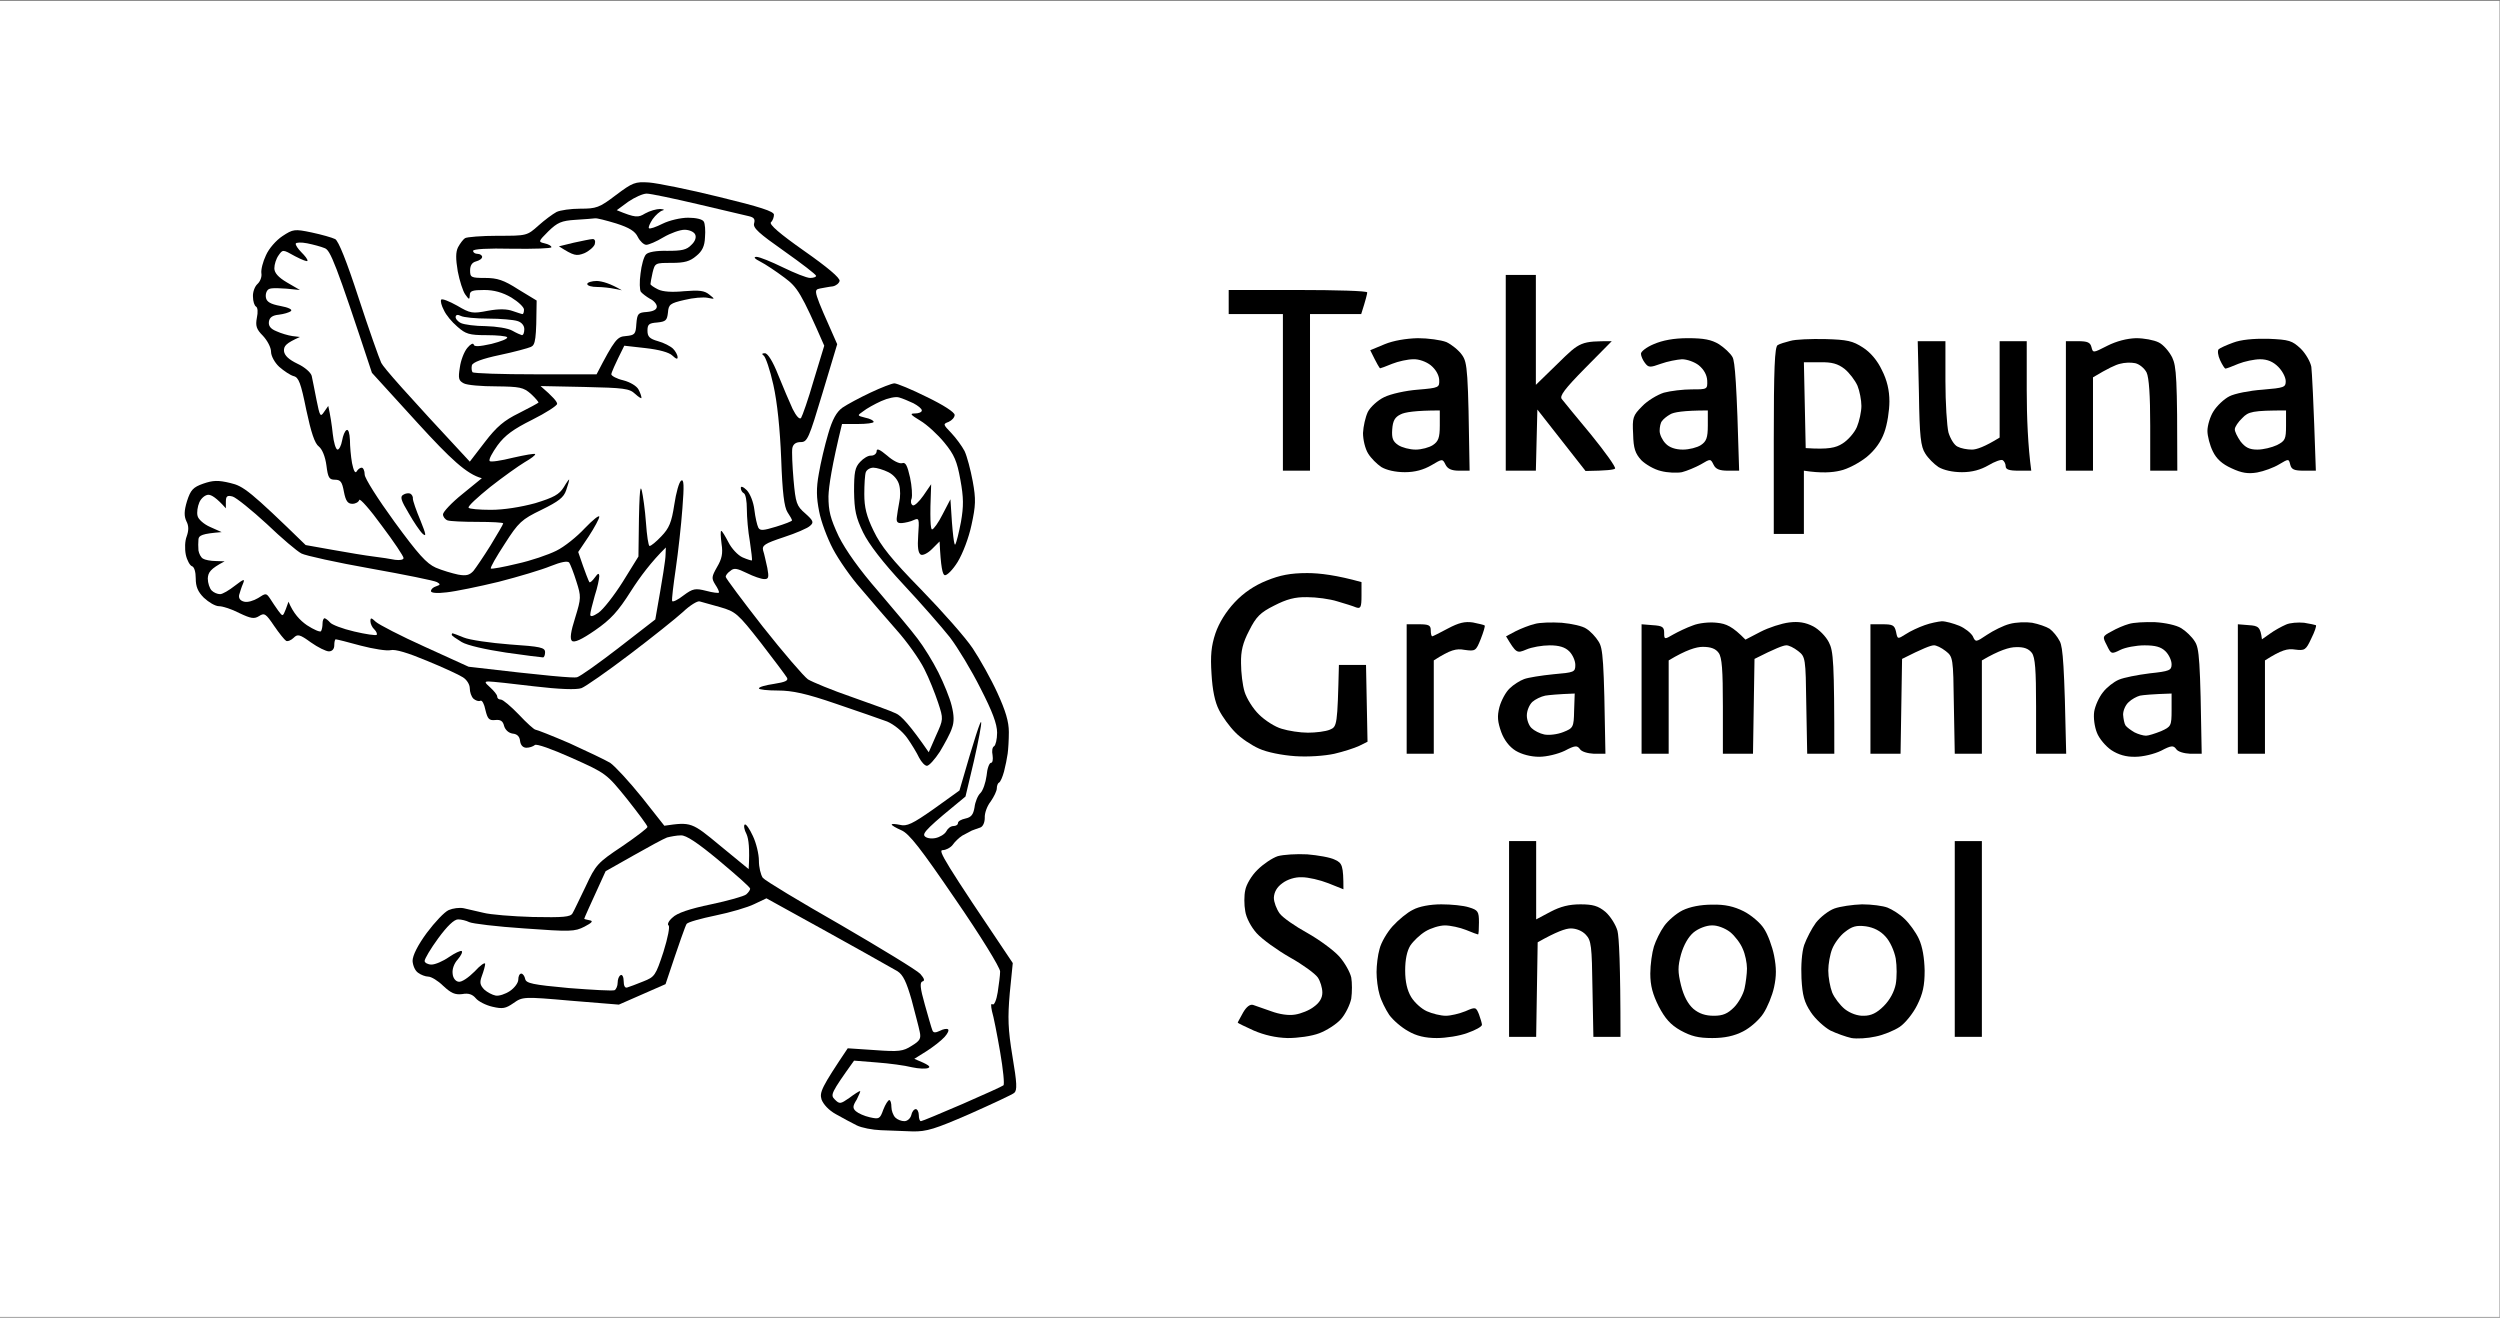 <svg width="2347" height="1237" viewBox="0 0 2347 1237" fill="none" xmlns="http://www.w3.org/2000/svg">
<rect x="0" y="0" width="2347" height="1237" fill="#808080" stroke="none"/>
<path d="M0 1236.32V618.576V0.833H2346.57V1236.32H0Z" fill="white"/>
<path d="M544.801 195.91C559.785 195.91 562.612 195.062 578.162 183.188C593.994 171.314 596.256 170.466 609.261 171.314C616.895 171.879 646.58 177.816 675.135 184.884C713.585 194.214 726.59 198.455 726.59 201.565C726.59 203.827 725.459 207.219 723.763 208.633C721.784 210.612 731.962 219.376 754.862 235.491C776.631 250.758 788.788 260.936 788.223 263.763C787.657 266.025 784.83 268.287 781.72 268.852C778.61 269.135 773.239 270.266 769.846 270.831C763.344 272.245 763.344 272.245 785.961 323.134L772.108 369.218C759.385 411.626 757.972 415.018 751.752 415.018C747.228 415.018 744.59 416.903 743.836 420.673C743.27 423.783 743.836 437.071 744.967 450.358C746.946 472.411 747.794 474.955 755.993 482.023C763.626 488.808 764.192 490.505 760.516 493.615C758.255 495.876 746.946 500.682 735.637 504.358C717.826 510.295 715.281 511.991 716.412 516.798C717.543 519.907 718.956 527.258 720.37 533.195C722.066 542.242 721.501 543.656 717.543 543.656C714.716 543.656 707.365 541.111 701.145 538.002C691.815 533.478 688.988 532.913 685.596 536.022C683.051 537.719 681.072 540.263 681.355 541.677C681.355 542.808 696.904 563.729 716.129 588.326C735.354 612.64 754.579 634.974 758.537 637.802C762.778 640.346 781.155 647.98 799.249 654.199C817.626 660.702 836.568 667.487 841.091 669.749C845.898 671.728 854.379 680.775 871.908 706.22L878.693 690.67C885.761 675.121 885.761 675.121 880.672 659.571C877.845 651.089 872.191 636.671 867.667 627.906C863.144 618.859 851.552 602.462 841.657 591.436C832.044 580.409 816.778 562.881 808.013 552.42C798.966 542.242 787.375 525.562 782.003 515.384C776.631 505.206 770.694 489.374 768.998 480.044C766.453 467.322 766.171 458.557 768.715 444.704C770.411 434.526 774.37 417.846 777.479 407.385C781.438 393.532 785.396 386.746 790.767 382.788C795.291 379.678 806.882 373.459 817.06 368.652C827.238 363.846 837.416 359.888 839.678 359.888C841.94 359.888 855.793 365.542 869.929 372.61C885.761 380.244 896.222 387.029 896.222 389.574C896.222 391.835 893.677 394.663 890.567 396.076C885.196 398.055 885.196 398.338 893.112 406.537C897.635 411.343 903.007 418.694 905.552 423.5C907.813 428.306 911.206 441.029 913.185 451.772C916.295 468.735 916.012 474.672 912.054 492.766C909.51 504.923 903.855 519.625 899.049 527.541C894.526 534.892 888.871 540.546 886.892 539.981C884.913 539.415 883.217 532.913 882.086 508.316L875.018 515.384C871.06 519.342 866.536 521.604 864.557 520.756C862.013 519.342 861.165 513.97 862.013 502.379C863.144 486.829 862.861 485.981 857.772 488.243C854.945 489.656 849.856 490.787 846.746 491.07C842.505 491.353 841.374 489.939 841.94 485.698C842.222 482.588 843.353 476.369 844.201 471.562C845.332 466.756 845.332 459.688 844.201 455.447C843.07 450.641 839.112 445.835 834.023 443.29C829.5 441.029 822.997 439.05 819.888 439.05C816.778 439.05 813.668 441.029 812.82 443.29C811.971 445.552 811.406 454.882 811.406 463.929C811.406 476.086 813.385 484.567 820.17 498.421C826.955 512.557 836.851 524.996 864.84 553.551C884.63 573.907 906.4 598.504 913.185 608.681C919.97 618.859 930.431 637.519 936.368 650.524C944.001 667.204 947.111 677.382 947.111 687.278C947.111 694.628 946.546 703.675 945.981 707.633C945.415 711.592 944.001 718.942 942.588 724.314C941.174 729.403 939.195 734.209 937.782 734.775C936.651 735.34 935.803 737.884 935.803 740.146C935.803 742.408 933.258 747.78 930.148 752.303C926.756 756.544 924.211 763.329 924.494 767.853C924.494 772.094 922.797 776.052 920.253 776.9C917.991 777.748 914.316 778.879 912.337 779.727C910.641 780.575 906.4 782.837 903.29 784.533C900.18 786.512 896.222 790.47 894.243 793.298C892.264 795.842 888.023 798.104 884.913 798.104C880.39 798.104 886.044 807.999 950.787 904.124L947.96 932.396C945.981 955.579 946.263 966.039 950.504 991.767C954.745 1016.93 955.028 1023.43 952.2 1025.98C950.221 1027.67 931.279 1036.44 910.358 1045.77C877.845 1059.9 869.929 1062.45 856.641 1062.16C848.159 1061.88 834.589 1061.32 826.956 1061.03C819.039 1060.75 808.861 1058.77 804.338 1056.51C799.814 1054.25 790.767 1049.44 784.83 1046.05C778.045 1042.37 772.956 1036.72 771.26 1032.2C769.281 1025.41 770.977 1021.17 795.856 984.133L821.301 985.83C843.919 987.526 847.877 986.961 855.793 981.872C863.709 977.065 864.84 975.086 863.426 968.584C862.578 964.06 858.903 950.773 855.793 938.616C850.987 921.935 847.877 915.15 842.505 911.757L842.264 911.62C837.469 908.879 807.794 891.916 719.522 843.339L708.213 848.711C701.993 851.821 685.596 856.627 671.742 859.454C658.172 862.281 645.732 865.674 644.601 867.37C643.47 869.066 638.664 882.354 624.811 923.914L580.989 943.139L535.754 939.464C491.084 935.506 490.519 935.788 482.037 941.726C474.687 946.814 471.859 947.38 462.247 945.118C456.027 943.704 448.959 940.029 446.697 937.202C443.587 933.527 439.912 932.113 433.975 933.244C427.19 934.092 423.514 932.396 416.164 925.61C411.357 920.804 404.855 916.846 402.028 916.846C399.483 916.846 394.96 915.15 392.415 913.171C389.588 911.192 387.609 906.385 387.326 902.145C387.326 897.056 392.132 887.443 400.614 875.852C408.247 865.674 417.294 856.061 421.253 854.365C425.211 852.669 431.43 851.821 435.389 852.669C439.347 853.517 447.545 855.496 453.765 856.909C459.985 858.606 480.906 860.302 500.131 860.868C528.969 861.433 535.471 860.868 537.45 857.475C538.864 855.213 544.236 843.622 549.89 832.03C559.22 811.957 560.916 809.978 583.816 794.711C597.104 785.664 607.848 777.465 607.848 776.334C607.848 774.921 599.083 763.329 588.623 750.041C569.398 726.293 569.115 726.01 536.885 711.591C517.943 703.11 503.524 698.021 502.11 699.435C500.414 700.848 497.021 701.979 494.194 701.979C491.084 701.979 488.823 699.717 488.257 695.759C487.88 691.424 485.524 689.068 481.189 688.691C477.514 688.126 474.404 685.299 473.273 681.623C472.142 676.817 469.88 675.403 464.791 675.969C459.137 676.534 457.723 674.838 455.744 666.639C454.613 660.985 452.634 657.027 450.938 657.875C449.242 658.723 446.415 657.592 444.436 655.896C442.457 653.917 441.043 649.676 441.043 646.283C441.043 642.608 438.216 638.084 434.54 635.823C431.148 633.561 415.881 626.493 400.614 620.273C383.085 612.922 370.928 609.247 366.688 610.378C363.295 611.226 350.573 609.247 338.698 606.137C326.541 602.744 316.081 600.2 315.233 600.2C314.384 600.2 313.819 602.744 313.819 605.854C313.819 609.247 311.84 611.509 308.73 611.509C306.186 611.509 298.552 607.833 291.767 603.027C281.306 595.394 279.327 595.111 275.652 598.786C273.39 601.048 269.997 602.462 268.584 601.613C267.17 600.765 262.081 594.546 257.275 587.478C249.642 576.169 248.228 575.038 243.139 578.43C238.616 581.258 235.506 580.692 224.762 575.603C217.694 571.928 209.213 569.101 205.537 569.101C202.145 569.101 195.925 565.425 191.401 561.185C185.747 555.53 183.768 550.724 183.768 543.09C183.768 536.871 182.354 532.064 180.093 531.499C178.396 530.934 175.569 526.127 174.438 520.756C173.307 515.101 173.59 507.75 175.286 503.51C177.265 497.855 177.265 493.615 175.004 489.374C172.742 484.567 172.742 479.761 175.569 470.431C178.962 459.971 181.223 457.426 190.836 454.034C199.883 450.924 204.689 450.641 216.281 453.468C228.438 456.295 234.375 460.536 286.961 511.709L312.405 516.232C326.541 518.777 343.505 521.604 350.573 522.452C357.641 523.3 366.688 524.714 370.928 525.562C375.452 526.127 378.845 525.562 378.845 523.866C378.845 522.169 369.798 508.599 358.489 493.615C347.463 478.348 337.85 467.604 337.285 469.301C336.719 471.28 333.892 472.976 330.782 472.976C326.541 472.976 324.562 470.431 322.866 461.667C321.17 452.337 319.756 450.358 314.384 450.358C309.013 450.358 307.882 448.379 306.468 437.071C305.337 428.589 302.51 421.804 299.4 419.259C295.442 416.432 292.05 405.971 287.526 384.767C282.437 359.605 280.458 354.234 275.652 353.103C272.542 352.255 266.605 348.296 262.081 344.338C257.84 340.38 254.448 334.161 254.448 330.202C254.448 326.244 251.055 319.742 246.814 315.218C240.595 308.998 239.746 305.889 241.16 298.255C242.291 293.166 242.008 288.643 240.312 287.794C238.898 286.946 237.485 282.988 237.485 278.465C237.202 274.224 239.181 268.852 241.725 266.59C244.27 264.329 245.966 259.805 245.401 256.695C244.835 253.303 246.814 245.669 249.642 239.732C252.469 233.23 259.254 225.596 265.191 221.638C275.086 215.135 276.5 214.853 292.615 218.245C301.945 220.224 311.84 223.052 314.667 224.465C317.777 226.162 325.411 245.104 336.719 279.878C346.332 309.281 355.944 336.422 357.923 340.663C360.185 345.187 379.693 367.521 441.043 433.395L455.179 415.018C466.205 400.6 473.273 394.663 487.126 387.877C496.739 383.071 504.938 378.548 505.503 377.982C505.786 377.417 502.676 373.741 498.435 369.783C491.367 363.563 487.974 362.998 465.922 362.715C452.069 362.715 438.498 361.584 435.389 359.888C430.582 357.344 430.017 355.365 431.713 344.904C432.561 338.401 435.671 330.202 438.781 326.527C441.608 323.134 444.153 321.721 444.718 323.417C445.001 325.679 449.807 325.396 461.399 322.852C470.163 320.59 476.948 318.045 476.1 316.632C475.535 315.501 466.77 314.653 456.592 314.653C440.477 314.653 437.085 313.522 429.451 306.737C424.362 302.496 418.708 295.711 416.729 291.187C414.467 286.946 413.336 282.705 414.185 281.292C415.033 280.161 421.535 282.705 429.169 286.946C441.608 294.297 443.587 294.58 458.006 291.753C468.749 289.773 476.1 290.056 481.472 292.035C485.713 293.449 489.671 294.862 490.519 294.862C491.367 294.862 491.932 292.883 491.932 290.622C491.932 288.36 486.561 283.271 480.058 279.313C471.859 274.507 463.66 272.245 454.613 272.245C443.587 272.245 441.043 273.093 441.043 277.051C440.76 281.575 440.477 281.575 436.802 276.486C434.54 273.376 431.43 263.481 429.734 254.716C427.755 242.842 427.755 236.622 430.017 232.099C431.996 228.423 434.823 224.748 436.519 223.617C438.216 222.486 452.069 221.355 467.336 221.355C494.477 221.355 494.76 221.355 505.503 211.743C511.157 206.654 518.791 200.999 522.466 199.02C525.859 197.324 536.037 195.91 544.801 195.91Z" fill="black"/>
<path d="M1413.6 441.877V349.993V258.109H1441.87V361.302L1462.79 340.946C1483.43 320.59 1484.28 320.307 1513.12 320.307L1488.24 345.469C1469.01 364.977 1463.92 371.762 1466.18 374.589C1467.6 376.568 1480.04 391.553 1493.61 407.95C1506.9 424.348 1517.07 438.484 1516.23 439.898C1515.1 441.029 1508.59 441.877 1488.52 442.159L1443.28 384.485L1441.87 441.877H1413.6Z" fill="black"/>
<path d="M1153.5 294.862V283.554V272.245H1218.52C1254.15 272.245 1283.55 273.093 1283.55 274.507C1283.55 275.637 1282.42 280.726 1277.89 294.862H1229.83V441.877H1204.39V294.862H1153.5Z" fill="black"/>
<path d="M1286.38 328.789L1299.95 323.134C1308.14 319.742 1320.02 317.763 1331.04 317.48C1340.66 317.48 1352.81 319.176 1357.9 321.155C1362.71 323.417 1369.49 328.789 1372.6 333.312C1377.69 340.663 1378.26 346.883 1379.67 441.877H1369.78C1362.71 441.877 1359.03 440.18 1357.06 436.222C1354.23 430.568 1354.23 430.568 1343.77 436.788C1336.42 441.029 1328.5 443.29 1318.89 443.29C1309.84 443.29 1301.64 441.311 1296.84 438.484C1292.6 435.657 1286.94 430.003 1284.4 425.762C1281.57 421.238 1279.59 412.757 1279.59 406.537C1279.87 400.317 1281.85 391.553 1284.11 386.746C1286.38 382.223 1293.44 375.72 1299.38 372.893C1305.6 369.783 1319.74 366.673 1331.04 365.825C1351.12 364.129 1351.4 363.846 1351.12 356.495C1350.84 351.972 1347.73 346.6 1343.2 342.925C1338.96 339.532 1331.89 336.988 1326.8 337.27C1321.72 337.27 1312.67 339.249 1307.01 341.511C1301.08 344.056 1295.99 345.752 1295.7 345.752C1295.14 345.752 1292.88 342.077 1286.38 328.789Z" fill="black"/>
<path d="M1540.54 332.181C1540.26 330.202 1545.63 325.962 1552.41 323.134C1560.9 319.459 1571.36 317.48 1584.64 317.48C1599.63 317.48 1606.7 318.894 1613.76 323.134C1618.57 326.244 1624.51 331.616 1626.49 335.291C1628.75 339.249 1630.45 359.323 1632.71 441.877H1622.25C1614.33 441.877 1610.65 440.463 1608.68 436.222C1605.85 430.568 1605.85 430.568 1596.8 435.94C1591.71 438.767 1583.51 442.159 1578.99 443.29C1574.47 444.139 1565.42 443.856 1559.2 442.159C1552.98 440.746 1544.78 435.94 1540.82 431.982C1535.17 425.762 1533.47 420.956 1533.19 407.668C1532.34 392.118 1532.91 390.139 1541.67 381.375C1546.48 376.286 1555.81 370.631 1562.03 368.652C1568.25 366.956 1580.12 365.542 1588.32 365.542C1602.74 365.542 1603.02 365.542 1602.74 357.344C1602.46 351.972 1599.63 346.883 1594.82 342.925C1590.86 339.815 1583.8 337.27 1578.99 337.27C1574.47 337.553 1565.42 339.249 1559.2 341.511C1549.02 345.187 1547.61 345.187 1544.22 340.663C1542.24 338.119 1540.54 334.161 1540.54 332.181Z" fill="black"/>
<path d="M1668.9 323.983C1670.59 322.852 1676.25 321.155 1680.77 320.025C1685.29 318.611 1700.28 318.045 1713.56 318.328C1734.2 318.894 1739.29 320.025 1748.9 326.244C1755.97 330.768 1762.48 338.401 1766.72 347.448C1771.52 356.778 1773.78 366.391 1773.78 376.851C1773.78 385.333 1771.81 398.338 1768.98 405.971C1765.87 414.736 1760.21 422.652 1752.3 429.154C1745.51 434.526 1734.49 440.463 1727.42 441.877C1720.35 443.573 1709.89 444.421 1693.49 441.877V501.248H1665.22V413.605C1665.22 346.317 1666.07 325.396 1668.9 323.983Z" fill="black"/>
<path d="M1977.65 324.971L1978.47 324.548C1986.96 320.307 1996.57 317.763 2005.33 317.48C2012.68 317.48 2022.01 319.176 2026.54 321.438C2030.78 323.417 2036.43 329.92 2039.26 335.574C2043.22 344.056 2044.06 353.951 2044.06 441.877H2018.62V399.469C2018.62 371.197 2017.49 354.516 2015.23 349.71C2013.25 345.752 2008.44 341.794 2004.48 340.946C2000.53 340.098 1994.31 340.38 1990.35 341.511C1986.39 342.359 1979.04 345.752 1964.9 354.234V441.877H1939.46V320.307H1950.77C1959.81 320.307 1962.36 321.438 1963.49 325.962C1964.87 331.496 1965.17 331.343 1977.65 324.971Z" fill="black"/>
<path d="M2082.8 327.941C2083.93 326.81 2090.15 323.983 2096.37 321.721C2103.72 318.894 2115.31 317.763 2129.45 318.045C2149.24 318.894 2151.78 319.742 2159.98 327.375C2164.79 332.181 2169.03 339.815 2169.87 344.338C2170.44 349.145 2171.85 372.893 2174.12 441.877H2162.81C2153.76 441.877 2151.22 440.746 2150.08 436.222C2148.67 430.568 2148.67 430.568 2139.62 435.94C2134.53 439.05 2125.2 442.442 2118.99 443.573C2110.5 444.987 2104.57 444.139 2094.95 439.615C2086.19 435.657 2080.82 430.851 2077.43 423.783C2074.6 418.128 2072.34 409.364 2072.34 404.558C2072.34 399.469 2074.88 390.987 2077.99 386.181C2081.1 381.092 2087.89 374.589 2092.97 372.045C2097.78 369.501 2111.92 366.673 2124.07 365.825C2144.43 364.129 2145.84 363.563 2145.84 357.909C2145.84 354.234 2142.73 348.296 2138.78 344.338C2133.97 339.532 2128.6 337.27 2121.81 337.27C2116.44 337.27 2107.11 339.249 2101.46 341.511C2095.52 344.056 2090.15 346.035 2089.3 346.035C2088.45 346.035 2086.19 342.359 2084.21 338.119C2082.23 333.878 2081.67 329.354 2082.8 327.941Z" fill="black"/>
<path d="M1807.43 425.762C1803.19 419.259 1802.06 409.929 1801.49 369.218L1800.36 320.307H1826.37V357.909C1826.37 378.265 1827.78 400.034 1829.2 405.971C1830.89 411.626 1834.57 417.846 1837.68 419.259C1840.79 420.956 1846.73 422.086 1851.25 422.086C1855.49 422.086 1863.12 419.542 1877.26 410.778V320.307H1902.7V366.391C1902.7 391.553 1903.84 418.976 1906.95 441.877H1895.07C1886.02 441.877 1882.91 440.746 1882.91 437.636C1882.91 435.374 1881.5 432.83 1880.09 431.982C1878.67 431.133 1872.45 433.395 1866.8 436.788C1859.45 441.029 1851.53 443.29 1841.92 443.29C1832.87 443.29 1824.67 441.311 1819.87 438.484C1815.63 435.657 1809.97 430.003 1807.43 425.762Z" fill="black"/>
<path d="M1159.15 565.425C1167.63 556.378 1177.81 549.593 1189.12 545.07C1201.56 539.981 1211.45 538.002 1227.29 538.002C1238.88 538.002 1254.99 539.981 1278.18 546.483V559.206C1278.18 570.232 1277.33 571.645 1273.09 570.232C1270.54 569.101 1262.34 566.556 1255.56 564.577C1248.49 562.315 1235.77 560.619 1227.29 560.619C1215.7 560.336 1207.78 562.598 1196.19 568.535C1183.18 575.038 1179.22 578.996 1172.72 592.001C1166.78 603.31 1164.81 611.226 1165.09 622.818C1165.09 631.299 1166.5 643.456 1168.48 649.676C1170.46 655.896 1176.4 665.508 1182.05 670.88C1187.42 676.252 1197.04 682.471 1203.26 684.168C1209.48 686.147 1220.5 687.843 1227.85 687.843C1235.2 687.843 1244.53 686.712 1248.49 685.016C1255.28 682.189 1255.56 681.058 1256.97 624.231H1282.42L1283.83 696.325L1275.91 700.283C1271.67 702.262 1261.21 705.654 1252.73 707.633C1243.68 709.612 1228.13 710.743 1215.98 709.895C1203.54 709.047 1189.4 706.22 1182.05 702.827C1174.98 699.717 1164.81 692.932 1159.72 687.56C1154.34 682.189 1147.56 672.859 1144.45 666.639C1140.49 659.006 1138.23 647.697 1137.38 632.713C1136.25 615.467 1137.1 606.42 1141.06 594.546C1144.45 584.65 1150.95 574.19 1159.15 565.425Z" fill="black"/>
<path d="M1344.62 597.373C1345.18 597.373 1351.97 593.98 1359.32 590.022C1369.49 584.65 1375.15 583.237 1382.78 584.368C1388.15 585.498 1393.24 586.629 1393.81 587.195C1394.37 587.76 1392.68 593.415 1390.13 599.917C1385.61 611.226 1385.04 611.509 1374.87 610.095C1367.23 608.681 1361.86 609.812 1346.03 619.99V707.633H1320.58V586.064H1331.89C1341.22 586.064 1343.2 586.912 1343.2 591.718C1343.2 594.828 1343.77 597.373 1344.62 597.373Z" fill="black"/>
<path d="M1422.93 592.566C1428.02 590.022 1435.93 586.912 1440.74 585.781C1445.26 584.368 1456.86 584.085 1466.18 584.65C1475.51 585.498 1485.98 587.76 1489.37 590.305C1493.04 592.566 1498.13 597.938 1500.68 602.179C1504.92 608.681 1505.77 617.729 1507.18 707.633H1496.44C1490.5 707.351 1484.56 705.654 1483.15 703.11C1480.6 699.717 1478.62 699.717 1469.01 704.806C1462.51 707.916 1452.05 710.461 1444.98 710.461C1437.06 710.461 1428.58 708.199 1422.93 704.806C1416.99 701.131 1412.19 694.911 1409.36 687.278C1405.97 677.665 1405.4 672.576 1407.66 663.812C1409.36 657.592 1413.6 649.676 1417.27 646.283C1420.67 642.891 1426.89 638.933 1430.85 637.519C1434.52 636.105 1446.96 634.126 1458.27 632.995C1477.78 631.299 1478.91 631.016 1478.91 624.231C1478.91 620.273 1476.36 614.619 1473.25 611.509C1469.29 607.551 1463.64 605.854 1454.88 605.854C1447.81 605.854 1437.91 607.551 1432.82 609.812C1424.06 613.488 1423.49 613.488 1413.88 597.373L1422.93 592.566Z" fill="black"/>
<path d="M1570.79 595.676C1575.31 593.132 1583.51 589.174 1589.17 587.195C1594.54 584.933 1604.72 583.802 1611.79 584.65C1620.55 585.498 1626.49 588.043 1638.64 600.483L1652.78 593.132C1660.41 589.174 1672.57 585.216 1679.64 584.368C1688.4 583.237 1695.19 584.368 1702.26 588.043C1707.63 590.87 1714.13 597.373 1716.96 603.027C1721.2 611.226 1722.05 620.838 1722.05 707.633H1696.6L1695.75 662.116C1695.19 617.446 1694.91 616.598 1688.12 611.226C1684.16 608.116 1679.07 605.572 1676.81 605.854C1674.27 605.854 1666.63 608.681 1647.13 618.577L1645.71 707.633H1617.44V663.246C1617.44 628.755 1616.59 617.163 1613.48 612.922C1610.65 608.964 1606.13 607.268 1598.5 607.268C1592.56 607.268 1582.95 610.095 1566.55 619.99V707.633H1541.11V586.064L1551.57 586.912C1560.61 587.477 1562.31 588.608 1562.31 593.98C1562.31 600.483 1562.59 600.483 1570.79 595.676Z" fill="black"/>
<path d="M1789.05 595.394C1793.29 592.566 1801.21 588.891 1806.86 586.912C1812.23 584.933 1819.58 583.519 1822.98 583.237C1826.65 583.237 1833.72 585.216 1839.38 587.478C1844.75 589.739 1850.4 594.263 1852.1 597.373C1854.64 603.027 1854.92 603.027 1865.39 595.959C1871.32 592.001 1880.93 587.195 1886.59 585.781C1892.53 584.085 1902.14 583.802 1907.79 584.65C1913.73 585.781 1921.08 588.326 1924.19 590.305C1927.3 592.566 1931.54 597.655 1933.8 602.179C1936.63 607.833 1938.04 623.948 1939.74 707.633H1911.47V663.246C1911.47 628.755 1910.62 617.163 1907.51 612.922C1904.4 608.964 1900.16 607.268 1892.53 607.551C1886.59 607.551 1876.98 610.378 1860.58 619.99V707.633H1835.13L1834.29 662.116C1833.72 617.446 1833.44 616.598 1826.65 611.226C1822.69 608.116 1817.61 605.572 1815.34 605.854C1812.8 605.854 1805.17 608.681 1785.66 618.577L1784.24 707.633H1755.97V586.064H1767.28C1776.89 586.064 1778.59 586.912 1780 593.132C1781.42 600.2 1781.42 600.2 1789.05 595.394Z" fill="black"/>
<path d="M1982.15 592.849C1986.95 590.022 1994.31 586.912 1998.55 585.781C2002.79 584.368 2013.81 583.802 2023.14 584.085C2032.76 584.65 2043.22 586.912 2047.74 589.739C2051.98 592.284 2057.92 597.938 2060.46 602.179C2064.7 608.681 2065.55 617.729 2066.96 707.633H2056.22C2050.28 707.351 2044.35 705.654 2042.93 703.11C2040.39 699.717 2038.41 699.717 2028.8 704.806C2022.29 707.916 2011.83 710.461 2004.77 710.461C1996 710.743 1988.65 708.482 1982.15 704.241C1976.78 700.565 1970.56 693.215 1968.58 687.843C1966.32 682.189 1965.19 673.707 1966.03 668.053C1966.88 662.681 1970.56 654.482 1974.23 649.959C1977.63 645.435 1984.41 640.063 1989.22 638.084C1993.74 636.105 2006.75 633.561 2018.05 632.147C2036.71 630.168 2038.69 629.32 2038.69 623.666C2038.69 619.99 2036.15 614.619 2033.04 611.509C2028.8 607.268 2023.43 605.854 2013.25 605.854C2005.33 605.854 1995.15 607.833 1990.63 610.095C1982.15 614.336 1981.87 614.053 1977.91 605.854C1973.67 597.655 1973.67 597.373 1982.15 592.849Z" fill="black"/>
<path d="M2131.14 594.828C2135.38 591.718 2142.17 588.043 2146.13 586.347C2149.8 584.65 2157.43 584.085 2163.09 584.65C2168.46 585.498 2173.55 586.629 2174.12 586.912C2174.96 587.477 2172.98 593.132 2169.87 599.352C2164.79 610.378 2163.65 610.943 2154.61 609.812C2147.54 608.681 2141.89 610.095 2126.34 619.99V707.633H2100.89V586.064L2111.35 586.912C2120.12 587.477 2122.1 588.608 2123.51 600.2L2131.14 594.828Z" fill="black"/>
<path d="M1416.71 973.39V881.506V789.622H1442.15V863.129L1455.44 856.061C1465.05 850.972 1473.25 848.993 1483.71 848.993C1495.31 848.993 1500.39 850.407 1507.18 856.061C1511.7 860.019 1516.79 867.936 1518.49 873.873C1519.9 879.527 1521.32 904.406 1521.32 973.39H1495.87L1495.02 928.438C1494.46 888.009 1493.89 882.92 1488.8 877.548C1485.41 873.873 1479.76 871.611 1474.67 871.611C1469.86 871.611 1461.1 874.721 1443.57 884.616L1442.15 973.39H1416.71Z" fill="black"/>
<path d="M1835.13 973.39V881.506V789.622H1860.58V973.39H1835.13Z" fill="black"/>
<path d="M1180.64 816.481C1186.01 811.109 1194.49 805.455 1199.58 803.758C1204.67 802.345 1217.11 801.496 1227.29 802.062C1237.18 802.91 1249.06 804.889 1253.3 807.151C1260.08 810.261 1261.21 812.523 1261.21 834.857L1247.08 829.203C1239.16 826.093 1228.13 823.549 1222.2 823.549C1215.98 823.266 1208.63 825.528 1203.82 829.203C1198.73 832.878 1196.19 837.402 1195.9 842.773C1195.9 847.014 1198.45 853.517 1201.28 857.475C1204.1 861.433 1215.98 869.632 1227.29 875.852C1238.31 882.072 1251.88 891.967 1257.26 897.904C1262.34 903.558 1267.43 912.605 1268.56 917.694C1269.41 922.501 1269.41 931.548 1268.56 937.485C1267.43 943.139 1263.19 951.903 1258.95 956.71C1254.71 961.516 1245.38 967.453 1238.6 969.997C1231.24 972.825 1218.52 974.521 1208.91 974.521C1197.6 974.238 1186.86 971.694 1176.96 967.453C1168.76 963.778 1161.98 960.385 1161.98 960.102C1161.98 959.537 1164.52 955.296 1167.07 950.49C1170.18 945.118 1173.57 942.574 1176.4 943.422C1178.66 944.27 1186.29 946.814 1193.36 949.359C1200.99 952.186 1209.76 953.6 1215.98 952.469C1221.35 951.621 1229.27 948.511 1233.51 945.118C1238.78 941.349 1241.42 936.919 1241.42 931.83C1241.42 927.307 1239.44 921.087 1237.18 917.694C1234.64 914.019 1223.05 905.537 1210.89 898.752C1199.01 891.967 1184.88 881.789 1179.79 876.134C1174.42 870.197 1169.89 861.433 1169.05 855.496C1167.92 849.559 1167.92 840.512 1169.05 835.706C1169.89 830.617 1174.98 821.852 1180.64 816.481Z" fill="black"/>
<path d="M1307.3 869.632C1312.67 863.695 1321.15 856.627 1326.52 854.082C1332.18 850.972 1342.64 848.993 1353.1 848.993C1362.43 848.993 1374.02 850.124 1379.11 851.821C1387.59 854.365 1388.44 855.779 1388.44 865.957C1388.44 872.176 1388.15 877.265 1387.59 877.265C1387.31 877.265 1382.22 875.569 1376.28 873.025C1370.63 870.763 1361.58 868.784 1356.49 868.784C1351.4 868.784 1343.2 871.328 1338.11 874.438C1333.02 877.548 1326.8 883.485 1323.98 887.726C1320.87 892.815 1319.17 900.731 1319.17 911.192C1319.17 921.558 1321.06 929.851 1324.83 936.071C1327.93 941.16 1334.44 947.097 1339.53 949.359C1344.62 951.621 1352.53 953.6 1357.34 953.6C1361.86 953.6 1370.06 951.621 1375.71 949.359C1385.33 945.118 1385.61 945.401 1388.44 952.186C1389.85 956.144 1391.26 960.668 1391.26 962.081C1391.26 963.778 1385.04 967.17 1377.69 969.715C1370.34 972.542 1357.34 974.521 1348.86 974.521C1338.11 974.521 1329.63 972.542 1322 968.018C1315.78 964.626 1307.86 957.841 1304.19 952.752C1300.79 947.663 1296.55 939.181 1295.14 933.809C1293.44 928.438 1292.31 918.825 1292.31 912.605C1292.31 906.385 1293.44 896.49 1295.14 890.836C1296.55 884.899 1302.21 875.286 1307.3 869.632Z" fill="black"/>
<path d="M1562.31 869.349C1565.7 864.543 1573.34 857.758 1579.56 854.648C1586.62 851.255 1596.52 849.276 1607.54 849.276C1619.42 848.993 1627.9 850.972 1636.95 855.496C1643.73 858.889 1652.5 866.239 1655.89 871.611C1659.57 876.983 1663.81 888.574 1665.5 897.056C1667.76 908.647 1667.76 916.281 1665.5 926.741C1663.81 934.657 1659.28 945.684 1655.32 951.621C1651.65 957.275 1643.17 964.909 1636.38 968.301C1628.18 972.542 1619.14 974.521 1607.54 974.521C1594.26 974.521 1587.75 972.825 1577.86 967.453C1568.25 962.081 1563.16 956.144 1557.22 944.835C1551.57 933.527 1549.3 925.328 1549.3 914.019C1549.3 905.537 1551 893.946 1552.7 888.574C1554.39 883.202 1558.63 874.438 1562.31 869.349Z" fill="black"/>
<path d="M1704.8 866.239C1709.04 860.868 1716.67 854.93 1722.05 852.951C1727.42 850.972 1739.29 849.276 1748.06 848.993C1757.1 848.993 1767.85 850.407 1772.09 852.103C1776.33 853.8 1783.68 858.323 1787.92 862.564C1792.44 866.805 1798.66 875.286 1801.49 881.506C1804.88 888.857 1806.58 899.317 1806.86 911.192C1806.86 925.328 1805.17 932.961 1799.79 943.704C1795.84 951.621 1788.49 960.668 1783.4 964.06C1778.31 967.453 1768.13 971.694 1760.78 973.107C1753.43 974.804 1743.25 975.369 1738.16 974.521C1733.07 973.39 1724.31 970.28 1718.37 967.453C1712.72 964.343 1704.24 956.71 1699.99 950.207C1693.77 940.877 1692.08 934.375 1691.23 918.542C1690.66 906.668 1691.51 893.946 1693.77 887.161C1696.04 880.941 1700.84 871.611 1704.8 866.239Z" fill="black"/>
<path fill-rule="evenodd" clip-rule="evenodd" d="M607.282 181.774C610.675 181.774 632.162 186.298 655.062 191.669C678.245 197.041 699.732 202.13 703.124 202.978C707.93 204.109 709.061 205.805 707.93 209.763C706.8 214.004 712.454 219.093 736.202 235.774C752.6 247.365 765.888 257.543 766.171 258.957C766.171 260.088 763.626 260.936 760.516 260.936C757.406 260.936 746.098 256.412 735.072 251.041C724.045 245.669 713.019 241.145 710.192 241.145C707.082 241.145 708.213 242.842 713.868 245.669C718.391 247.931 728.569 254.716 736.485 260.653C748.642 269.7 752.035 274.789 773.804 324.548L763.909 357.06C758.82 374.872 753.166 390.704 752.035 392.4C750.621 394.097 747.511 390.704 744.119 383.919C741.291 377.699 735.072 363.28 730.548 351.972C725.459 338.966 720.653 331.616 718.108 331.616C715.281 331.616 714.904 332.37 716.977 333.877C718.674 335.008 722.915 347.165 726.025 361.301C729.7 377.699 732.244 402.578 733.375 430.568C734.506 462.515 736.202 476.086 739.312 480.892C741.574 484.284 743.553 487.677 743.553 488.525C743.553 489.373 736.768 491.918 728.569 494.462C716.412 498.138 713.585 498.42 711.889 495.31C710.758 493.049 709.061 485.698 708.213 478.63C707.365 471.279 704.255 463.646 701.145 460.253C697.753 456.861 695.208 456.012 695.491 458.274C695.491 459.97 696.622 462.232 698.318 463.08C700.014 463.929 701.145 470.431 701.145 478.065C701.145 485.415 702.276 498.986 703.972 508.316C705.386 517.645 706.234 525.561 705.951 526.127C705.669 526.41 701.711 525.279 697.187 523.3C692.664 521.321 686.726 514.818 683.899 509.164C680.789 503.227 677.962 498.42 677.114 498.42C676.266 498.42 676.549 503.792 677.397 510.577C678.81 519.624 677.679 524.713 673.156 532.347C668.067 541.394 667.784 542.807 671.46 548.745C673.721 552.137 675.418 555.53 674.852 556.378C674.57 556.943 669.198 556.378 662.978 554.682C652.8 552.137 650.538 552.42 641.774 558.922C636.402 563.163 631.596 565.425 631.031 564.294C630.465 562.881 632.162 549.31 634.423 533.76C636.685 518.211 639.512 492.766 640.643 477.216C642.339 455.73 642.057 449.51 639.512 451.206C637.533 452.337 634.706 462.515 633.01 473.824C630.465 490.504 628.203 495.876 620.853 503.509C616.047 508.598 611.24 512.556 609.827 512.556C608.696 512.556 607.282 502.661 606.434 490.787C605.586 478.63 603.607 465.059 602.476 460.253C600.78 454.316 599.931 462.232 599.366 522.452L584.665 546.2C576.466 559.205 566.288 572.21 561.764 575.32C556.675 578.713 554.131 579.278 554.131 577.016C554.131 575.037 556.11 567.121 558.372 559.205C560.916 551.572 562.612 543.09 562.612 540.828C562.33 537.718 561.482 538.001 558.372 542.242C556.11 545.352 553.848 547.331 553.283 546.483C552.717 545.635 549.89 539.132 542.822 518.211L552.717 503.509C558.089 495.31 562.612 486.829 562.612 485.133C562.612 483.154 556.675 487.96 549.042 495.876C541.691 503.792 529.817 513.405 522.184 517.08C514.833 520.755 498.435 526.41 485.43 529.237C472.708 532.347 461.681 534.326 460.833 533.76C459.985 532.912 465.922 522.734 473.838 510.577C486.844 490.222 489.671 487.677 508.33 478.63C524.445 470.714 529.252 467.038 531.513 460.253C533.21 455.447 534.34 451.206 534.34 450.358C534.34 449.51 532.079 452.62 529.252 457.426C525.011 464.211 519.922 467.038 502.393 472.41C488.823 476.086 472.99 478.63 460.833 478.63C449.807 478.63 440.477 477.782 439.912 476.651C439.064 475.237 448.394 466.756 460.268 457.143C472.142 447.814 486.844 437.353 492.498 433.96C498.435 430.568 502.959 427.175 502.393 426.327C502.11 425.479 492.781 427.175 481.472 429.719C470.163 432.547 460.551 433.96 459.702 432.829C458.572 431.416 462.247 424.913 467.053 418.128C474.121 408.515 482.037 402.861 499.566 394.097C512.571 387.594 523.032 380.809 523.032 379.113C523.032 377.134 519.356 372.61 507.482 362.432L548.759 363.28C585.795 364.128 590.884 364.694 596.256 369.783C599.649 372.893 602.476 374.589 602.193 373.458C602.193 372.045 601.062 368.652 599.366 365.542C597.67 362.432 591.733 358.757 585.23 357.06C579.01 355.647 573.921 352.82 573.921 351.406C573.921 349.992 576.748 343.207 586.078 324.548L606.151 326.809C618.591 328.223 628.203 330.768 631.313 333.877C634.706 337.082 636.308 337.553 636.12 335.291C636.12 333.312 634.141 329.637 631.879 327.375C629.617 325.113 623.114 321.72 617.743 320.307C609.827 318.045 607.848 316.066 607.848 310.412C607.848 304.475 609.261 303.344 616.895 302.778C625.094 301.93 626.224 300.799 627.073 293.449C627.638 285.815 629.052 284.684 642.622 281.574C650.538 279.595 660.433 278.747 664.392 279.595C671.46 281.009 671.46 281.009 665.805 276.485C661.282 272.81 656.475 272.245 642.339 273.375C631.031 274.506 622.266 273.941 617.743 271.679C613.785 269.7 610.392 267.438 610.675 266.59C610.675 265.742 611.523 260.936 612.654 255.847C614.916 246.8 615.198 246.8 630.465 246.8C642.622 246.8 647.711 245.386 653.648 240.297C659.303 235.774 661.564 230.967 661.847 222.769C662.413 216.549 661.847 209.763 660.716 208.067C659.585 205.805 653.366 204.392 646.015 204.392C638.947 204.392 628.203 206.936 621.984 210.046C615.764 213.156 610.109 215.135 609.261 214.287C608.413 213.439 610.109 209.763 612.654 205.805C615.481 201.847 619.722 198.172 621.984 197.606C624.245 197.041 623.397 196.476 619.722 196.193C616.329 196.193 610.109 197.889 605.586 200.434C599.083 204.392 596.822 204.674 579.01 197.324L589.754 189.408C595.973 185.167 603.607 181.774 606.999 181.774L607.282 181.774ZM558.654 204.957C560.351 204.674 569.115 206.936 578.445 209.763C590.884 213.722 596.256 217.114 598.801 222.486C600.78 226.444 604.455 229.837 606.717 229.837C608.979 229.837 616.329 226.727 622.832 222.769C629.617 218.81 638.381 215.701 642.622 215.701C647.146 215.701 651.386 217.68 652.517 219.941C653.931 222.486 652.8 226.444 649.125 229.837C644.601 234.643 640.078 235.491 626.507 235.491C616.047 235.208 608.413 236.622 606.434 238.884C604.455 240.863 602.193 249.061 601.345 256.695C600.214 264.611 600.497 272.245 601.628 273.941C603.041 275.637 606.717 278.464 610.109 280.443C613.785 282.14 616.612 285.532 616.612 287.794C616.612 290.621 613.502 292.318 607.282 292.883C599.083 293.448 598.235 294.297 597.387 304.192C596.822 313.804 595.973 314.652 587.492 315.501C579.576 316.066 577.314 318.045 560.068 351.406H502.676C471.294 351.406 444.718 350.558 443.587 349.427C442.739 348.296 442.457 345.186 443.022 342.924C443.87 340.097 452.917 336.705 469.032 333.312C482.603 330.485 495.891 326.809 498.435 325.679C502.676 323.7 503.524 319.176 503.807 282.14L486.561 271.679C472.99 262.915 466.77 260.936 455.462 260.936C442.174 260.936 441.326 260.37 441.326 253.868C441.326 249.156 443.21 246.329 446.98 245.386C450.09 244.538 452.634 242.842 452.634 241.145C452.634 239.732 450.655 238.318 448.394 238.318C446.132 238.318 444.153 237.187 444.153 235.491C444.153 233.795 457.723 232.946 480.906 233.512C501.262 233.795 517.66 233.229 517.66 232.098C517.66 230.685 514.833 229.271 511.157 228.423C505.22 227.009 505.22 226.727 514.833 217.114C523.314 208.915 526.99 207.219 540.278 206.371C548.759 205.805 556.958 205.24 558.654 204.957V204.957ZM288.374 228.423C294.029 229.554 301.379 231.533 304.772 232.946C310.144 234.925 314.667 245.386 349.159 349.992L392.415 397.489C422.666 430.568 438.216 445.269 452.352 448.944L433.975 463.929C424.08 471.845 415.881 480.609 415.881 482.871C415.881 485.133 417.86 487.677 420.122 488.525C422.383 489.373 435.106 489.939 448.394 489.939C461.681 489.939 472.425 490.504 472.425 491.352C472.425 492.201 467.053 501.248 460.551 511.991C454.048 522.452 446.697 533.195 444.436 536.022C440.76 539.98 437.65 540.828 430.017 539.415C424.645 538.284 415.033 535.457 409.096 532.912C400.331 528.954 392.698 520.473 370.363 489.939C354.531 468.169 342.374 448.944 342.374 445.552C342.374 441.876 340.96 439.049 339.547 439.049C337.85 439.049 335.871 440.746 334.74 442.725C333.327 444.704 331.913 441.594 330.499 434.808C329.369 428.589 328.52 418.693 328.52 413.039C328.238 406.819 327.107 402.861 325.411 403.709C323.714 404.557 322.018 408.798 321.17 413.604C320.322 418.411 318.343 422.086 316.929 422.086C315.233 422.086 313.254 415.301 312.405 407.385C311.557 399.186 310.144 389.856 308.165 381.092L304.207 386.746C300.814 391.835 300.248 390.987 297.139 375.437C295.442 366.107 293.18 355.93 292.615 352.82C291.767 349.71 286.112 344.621 279.327 341.511C271.128 337.553 267.17 333.877 266.605 329.637C266.322 324.83 268.301 322.286 281.589 316.349L274.521 315.501C270.563 314.935 263.778 312.956 259.537 310.977C253.882 308.715 251.903 305.888 252.469 301.93C253.034 297.972 255.861 295.993 261.799 295.428C266.322 294.862 271.411 293.449 273.107 292.035C274.804 290.621 270.846 288.642 263.212 287.229C253.882 285.532 250.207 283.271 249.642 279.313C249.076 276.203 250.207 272.527 252.469 271.396C254.448 270.265 261.799 269.983 281.589 272.245L269.432 265.177C261.233 260.37 257.558 256.129 257.558 251.889C257.558 248.213 259.254 242.842 261.516 239.732C265.474 234.077 265.474 234.077 277.065 240.58C283.568 243.973 288.657 245.952 288.657 244.821C288.94 243.407 286.112 240.014 283.003 236.905C279.893 233.795 277.348 230.119 277.631 228.706C277.914 227.575 282.72 227.292 288.374 228.423V228.423ZM432.561 296.558C435.106 297.972 446.697 299.103 458.289 299.103C469.88 299.103 482.32 300.234 485.713 301.365C489.671 302.496 492.215 305.605 492.215 308.998C492.215 312.108 491.367 314.652 489.953 314.652C488.823 314.37 484.865 312.673 480.906 310.412C476.948 308.15 466.205 306.454 456.027 306.171C446.415 306.171 435.954 304.757 432.844 303.344C429.734 301.93 427.472 299.103 427.755 297.407C428.038 295.428 429.734 295.145 432.561 296.558V296.558ZM1693.49 340.097H1708.48C1719.78 339.815 1725.44 341.511 1731.66 346.317C1736.18 349.992 1741.55 357.06 1743.82 362.149C1745.79 366.956 1747.49 375.72 1747.49 381.092C1747.49 386.463 1745.51 395.51 1743.25 400.882C1740.99 406.254 1734.77 413.322 1729.68 416.432C1723.46 420.39 1716.67 422.086 1695.19 420.672L1693.49 340.097ZM844.201 373.175C847.311 374.024 853.248 376.568 857.489 378.547C861.73 380.809 865.405 383.636 865.405 385.332C865.405 387.029 862.295 388.16 858.903 388.16C853.814 388.16 854.662 389.291 863.992 394.945C870.212 398.62 880.39 407.95 886.609 415.583C895.939 426.892 898.484 433.112 901.594 450.358C904.703 467.321 904.703 475.237 902.159 489.939C900.18 500.117 897.918 509.446 896.787 511.143C895.939 512.839 894.243 503.792 892.264 468.735L884.913 482.871C880.955 490.787 876.431 497.007 875.018 497.007C873.604 497.007 872.756 487.677 874.17 454.599L866.819 465.342C862.861 470.997 858.337 475.237 856.924 474.389C855.227 473.541 854.662 470.714 855.793 468.169C856.641 465.342 856.076 456.295 854.379 448.379C851.835 437.07 850.139 433.678 847.029 434.808C844.484 435.657 838.264 432.547 832.893 427.74C825.825 421.803 822.997 420.672 822.997 423.5C822.997 425.761 820.736 427.74 817.908 427.74C815.081 427.458 810.558 430.285 807.448 433.678C802.642 438.766 801.793 443.29 801.793 461.384C802.076 479.195 803.49 485.698 810.275 499.834C815.647 510.86 828.652 527.823 848.159 548.745C864.557 566.273 884.065 588.608 891.698 598.22C899.049 607.833 912.054 629.32 920.536 646.283C931.562 667.77 936.085 679.644 936.085 687.843C936.085 694.062 934.672 699.717 933.258 700.565C931.562 701.413 930.996 705.089 931.845 709.047C932.41 713.005 931.845 716.115 930.431 716.115C928.735 716.115 926.756 721.486 926.19 728.272C925.342 734.774 922.798 742.125 920.536 744.387C917.991 746.648 915.447 752.868 914.881 757.957C913.751 764.742 911.771 767.287 906.4 768.418C902.442 769.266 899.332 770.962 899.332 772.659C899.332 774.355 897.353 775.486 895.091 775.486C892.546 775.486 889.719 777.748 888.306 780.575C886.892 783.119 882.369 785.946 878.128 786.795C873.887 787.643 869.363 786.795 867.95 784.816C865.971 781.988 871.06 776.617 906.4 747.779L914.316 714.418C918.557 695.759 921.667 679.644 921.101 677.947C920.536 676.251 915.73 690.104 900.745 742.125L876.714 759.371C856.641 773.507 851.269 776.051 844.767 774.355C840.526 773.507 837.133 773.224 837.133 774.072C837.133 774.92 841.091 777.182 846.18 779.444C853.531 782.554 864.274 796.407 897.07 844.469C920.253 878.113 938.913 908.364 938.913 912.039C938.913 915.432 937.782 924.196 936.651 931.547C935.52 938.898 933.258 943.987 931.845 942.856C930.148 941.725 930.148 943.987 931.279 949.358C932.693 953.882 936.085 971.128 938.913 987.526C941.74 1003.92 943.153 1018.06 942.022 1018.91C941.174 1019.76 923.646 1027.67 903.573 1036.44C883.217 1045.2 865.688 1052.55 864.557 1052.55C863.426 1052.55 862.578 1050.01 862.578 1046.9C862.578 1043.79 861.165 1041.24 859.751 1041.24C858.055 1041.24 856.076 1043.79 855.51 1046.9C854.662 1050.01 851.835 1052.55 849.008 1052.55C846.18 1052.55 842.505 1051.14 840.526 1049.16C838.547 1047.18 836.851 1042.66 836.851 1039.26C836.851 1035.59 836.003 1032.76 834.872 1032.76C833.741 1032.76 831.196 1036.72 829.217 1041.81C826.107 1050.57 825.259 1050.85 816.495 1048.88C811.406 1047.75 805.752 1045.2 803.49 1043.22C800.38 1040.39 800.38 1038.42 804.338 1032.2C806.6 1027.67 808.013 1024.28 807.448 1024.28C806.6 1024.28 802.076 1027.11 797.27 1030.78C789.071 1036.44 788.223 1036.72 783.699 1032.2C779.459 1027.95 779.741 1026.54 801.793 995.725L822.997 997.421C834.589 998.269 849.573 1000.25 856.076 1001.94C862.578 1003.36 869.646 1003.64 871.625 1002.51C873.887 1001.38 872.191 999.683 858.337 994.028L869.646 986.96C875.866 983.002 883.499 977.065 886.609 973.672C889.719 970.28 891.133 967.17 890.002 966.322C888.871 965.474 885.478 966.039 882.369 967.735C878.128 969.714 876.149 969.714 875.301 967.17C874.452 965.191 871.343 954.165 868.233 943.139C863.709 927.306 863.426 922.217 865.971 921.369C868.515 920.804 867.667 918.542 863.992 914.301C860.882 910.909 826.955 890.27 789.071 868.218C750.904 846.448 718.108 826.658 716.129 824.114C714.15 821.286 712.454 814.218 712.454 807.999C712.454 801.779 709.909 791.318 706.8 784.816C703.69 778.03 700.297 773.224 699.166 774.072C698.035 774.92 698.601 778.878 700.862 783.119C702.841 787.643 703.972 796.69 702.841 815.915L675.983 793.863C649.407 771.81 648.842 771.528 623.68 775.203L602.476 748.345C590.602 733.643 577.314 719.225 572.79 716.115C567.984 713.287 550.738 705.089 534.623 697.738C518.225 690.67 503.807 685.015 502.676 685.015C501.545 685.015 494.477 678.796 487.126 670.879C479.776 663.246 472.142 656.743 470.163 656.743C468.184 656.743 466.77 655.613 466.77 653.916C466.77 652.22 463.661 648.545 460.268 645.435C454.896 640.628 454.613 639.78 458.854 639.78C461.681 639.78 480.624 641.759 501.262 644.304C525.011 647.131 541.408 647.696 545.932 646C549.607 644.587 569.963 630.451 591.167 614.336C612.088 598.503 634.706 580.409 641.209 574.472C647.711 568.252 654.779 564.011 656.758 564.577C658.737 565.142 667.219 567.404 675.983 569.949C690.685 574.189 692.664 575.886 714.15 603.309C726.59 619.424 737.616 634.126 738.747 636.105C740.443 638.932 737.333 640.346 726.59 642.042C718.957 643.173 712.454 644.869 712.454 646.283C712.454 647.414 720.653 648.262 730.265 648.262C743.836 648.262 756.841 651.089 784.83 660.702C804.903 667.487 826.673 675.12 832.893 677.382C839.395 680.209 847.029 686.429 851.552 692.649C855.793 698.586 860.882 707.068 862.861 711.308C865.123 715.549 868.233 718.942 870.212 718.942C872.191 718.942 877.562 713.005 882.369 705.654C886.892 698.021 892.264 688.408 893.677 683.602C895.939 677.665 895.656 671.445 893.395 662.398C891.698 655.33 886.044 641.477 880.955 631.299C875.866 621.121 867.102 606.985 861.447 599.634C855.793 592.001 839.112 572.21 824.411 554.964C806.882 534.891 793.877 516.514 787.375 503.509C779.459 486.546 777.762 479.761 777.762 465.908C778.045 456.578 780.872 437.353 790.485 398.055H805.186C813.385 398.055 820.17 397.207 820.17 396.076C820.17 394.662 816.495 392.966 812.254 392.118C804.621 390.139 804.621 390.139 810.275 386.181C813.385 383.636 821.018 379.395 827.238 376.568C833.458 373.741 841.091 372.045 844.201 373.175V373.175ZM1351.68 385.332V399.468C1351.68 411.06 1350.27 414.453 1345.18 417.845C1341.79 420.107 1334.44 422.086 1329.07 422.086C1323.41 422.086 1316.06 420.107 1312.67 417.845C1307.58 414.453 1306.45 411.343 1307.01 403.144C1307.58 394.945 1309.56 391.552 1314.93 389.008C1318.61 387.029 1328.5 385.332 1351.68 385.332ZM1603.3 385.332V399.468C1603.3 411.06 1601.89 414.453 1596.8 417.845C1593.41 420.107 1585.78 422.086 1579.84 422.086C1573.05 422.086 1567.12 420.107 1563.72 416.432C1560.61 413.322 1558.07 407.95 1558.07 404.557C1558.07 400.882 1558.92 396.641 1560.33 395.228C1561.46 393.531 1564.85 390.704 1567.96 389.008C1571.07 387.029 1580.12 385.332 1603.3 385.332ZM2146.13 385.332V399.468C2146.13 412.474 2145.28 413.887 2137.64 417.845C2132.84 420.107 2124.64 422.086 2119.27 422.086C2111.63 422.086 2107.96 420.107 2103.44 414.453C2100.33 409.929 2097.78 404.84 2098.06 402.861C2098.06 400.882 2101.17 396.076 2105.13 392.4C2110.79 386.463 2114.46 385.332 2146.13 385.332V385.332ZM195.642 464.494C198.469 464.494 203.276 467.321 212.04 477.216V470.997C212.04 465.625 213.453 464.777 218.542 466.19C221.935 467.321 236.354 478.913 250.49 491.918C264.343 505.206 279.044 517.645 283.003 519.624C286.678 521.603 316.081 528.106 348.028 533.76C379.693 539.415 407.682 545.069 410.226 546.483C413.619 548.462 413.619 549.027 409.378 550.441C406.551 551.289 404.572 553.268 404.572 554.964C404.572 556.661 410.226 557.226 419.273 556.095C427.472 555.247 449.525 550.724 468.184 546.2C486.844 541.394 508.613 534.891 516.812 531.499C526.707 527.541 532.644 526.41 534.34 528.106C535.471 529.802 538.581 537.718 541.126 545.917C545.649 560.053 545.649 561.467 539.995 579.844C535.754 593.132 534.906 599.634 536.885 601.613C539.147 603.592 545.932 600.482 558.654 591.718C573.356 581.54 580.141 574.189 592.298 554.964C600.78 541.677 611.523 527.258 625.094 513.97L624.811 521.038C624.811 524.996 622.549 540.263 615.198 581.54L581.272 607.833C562.612 622.252 544.801 634.974 541.691 635.822C538.581 636.67 514.267 634.691 439.912 625.927L398.918 607.268C376.3 597.09 355.662 586.346 352.834 583.802C348.594 579.844 347.745 579.561 347.745 583.236C347.745 585.498 349.442 589.173 351.421 590.87C353.4 592.849 354.248 595.111 353.683 595.959C352.834 596.807 343.222 595.393 332.479 592.849C321.452 590.304 311.275 586.346 309.861 584.367C308.165 582.388 305.903 580.692 304.772 580.409C303.641 580.409 302.793 582.671 302.793 585.498C302.793 588.043 302.227 591.152 301.379 592.566C300.531 593.697 294.594 591.152 288.092 586.912C281.589 582.388 275.369 575.886 270.846 564.86L268.301 571.928C265.474 578.996 265.474 578.996 261.233 573.341C258.971 570.231 255.579 565.142 253.6 562.032C249.924 556.661 249.642 556.661 242.291 561.467C238.05 564.011 232.396 565.708 229.286 564.86C225.61 564.011 223.914 561.75 224.48 558.64C225.328 555.813 226.741 551.006 228.155 547.896C230.134 543.09 229.003 543.373 220.521 549.875C215.15 554.116 208.93 557.792 206.668 557.792C204.124 557.792 200.731 556.378 198.752 554.399C196.773 552.42 195.077 547.331 195.077 543.09C195.359 537.436 197.338 534.043 210.909 526.975L202.427 526.692C197.621 526.692 192.249 525.561 190.553 524.431C188.574 523.3 186.878 519.907 186.312 516.797C186.03 513.687 186.03 508.881 186.312 506.337C186.595 502.661 189.705 500.965 208.082 499.551L197.338 494.745C191.401 492.201 186.03 487.394 185.464 484.284C184.616 481.174 185.464 475.52 187.161 471.562C188.857 467.604 192.815 464.494 195.642 464.494V464.494ZM1478.34 651.089L1477.78 667.204C1477.49 682.754 1476.93 683.602 1467.6 687.277C1461.94 689.539 1454.03 690.387 1449.79 689.539C1445.55 688.691 1440.17 685.864 1437.91 683.602C1435.37 681.34 1433.39 675.968 1433.39 671.728C1433.39 667.204 1435.65 661.832 1438.48 659.005C1441.31 656.461 1446.68 653.916 1450.64 653.068C1454.31 652.503 1462.23 651.655 1478.34 651.089V651.089ZM2038.69 651.089V666.639C2038.69 681.623 2038.13 682.188 2028.8 686.429C2023.14 688.691 2016.92 690.67 2014.66 690.67C2012.12 690.67 2007.31 689.256 2003.92 687.56C2000.53 685.581 1996.57 682.754 1995.44 681.057C1994.31 679.361 1993.46 674.838 1993.17 670.879C1993.17 666.921 1995.44 661.832 1998.26 659.288C2001.09 656.461 2005.9 653.916 2009.01 653.068C2012.12 652.503 2020.03 651.655 2038.69 651.089V651.089ZM639.23 784.25C644.036 783.967 654.779 791.035 675.135 807.999C690.967 821.286 704.255 832.878 704.255 834.292C704.255 835.422 702.841 837.684 700.58 839.663C698.601 841.36 683.617 845.6 667.502 848.993C647.146 853.234 635.554 857.192 631.313 861.433C627.638 864.543 626.224 867.935 627.638 868.783C629.052 869.632 627.073 880.092 622.832 893.663C615.481 915.998 614.633 917.128 603.89 921.369C597.67 923.914 590.884 926.458 588.905 927.024C586.644 927.872 585.513 925.327 585.513 921.087C585.513 917.128 584.099 914.584 582.686 915.432C580.989 916.28 579.858 919.39 579.858 922.5C579.858 925.61 578.445 928.72 577.031 929.568C575.335 930.416 556.11 929.285 534.058 927.589C499.849 924.479 493.912 923.066 493.063 919.107C492.498 916.28 490.802 914.019 489.388 914.019C487.692 914.019 486.561 916.563 486.561 919.673C486.561 922.783 482.885 927.589 478.645 930.416C474.404 933.243 468.467 935.222 465.357 934.657C462.247 934.092 457.441 931.547 454.613 929.003C450.655 924.762 450.09 922.5 452.352 916.28C454.048 911.757 455.462 906.668 455.462 904.971C455.462 902.992 450.938 906.102 445.566 912.039C439.912 917.694 433.409 922.217 430.582 921.652C427.755 921.369 425.211 918.259 424.928 914.019C424.362 909.778 426.342 904.406 429.734 900.731C432.844 897.055 434.54 893.663 433.409 892.815C432.279 892.249 426.907 894.794 421.535 898.469C415.881 902.427 408.53 905.537 405.138 905.537C401.745 905.537 398.635 903.841 398.635 902.144C398.635 900.165 404.289 890.553 411.357 880.94C419.839 869.349 426.341 863.129 430.017 863.129C433.127 863.129 437.65 864.26 440.477 865.673C443.305 867.087 466.488 869.914 492.215 871.611C535.471 874.72 539.429 874.72 548.759 869.914C555.827 866.239 557.241 864.543 553.565 863.977C550.738 863.412 548.476 862.846 548.476 862.564C548.476 861.998 553 851.82 568.55 817.894L594.56 803.192C608.978 794.993 623.114 787.36 626.224 786.229C629.617 785.381 635.271 784.25 639.23 784.25V784.25ZM1606.98 868.783C1612.07 868.501 1619.42 871.328 1624.23 875.003C1628.75 878.679 1634.12 885.747 1636.1 890.836C1638.36 895.642 1640.06 904.123 1640.06 909.212C1640.06 914.018 1638.93 922.783 1637.8 927.872C1636.67 933.243 1632.14 941.442 1627.9 945.683C1621.96 951.62 1617.44 953.599 1608.96 953.599C1601.04 953.599 1595.11 951.62 1589.73 947.097C1584.64 942.573 1580.69 935.222 1578.14 925.045C1575.03 912.322 1575.03 907.516 1578.14 895.924C1580.69 887.16 1584.93 879.527 1590.02 875.286C1594.54 871.611 1601.89 868.783 1606.98 868.783V868.783ZM1751.73 869.632C1759.08 870.762 1765.3 873.872 1770.11 879.244C1774.35 883.767 1778.31 892.532 1779.72 899.883C1780.85 906.951 1780.85 917.694 1779.72 923.914C1778.31 930.982 1774.35 938.615 1768.41 944.552C1761.91 951.055 1756.54 953.599 1749.75 953.599C1744.1 953.882 1737.03 951.338 1731.94 947.379C1727.42 943.704 1722.05 936.636 1720.07 931.83C1718.09 926.741 1716.39 917.411 1716.39 911.191C1716.39 904.971 1718.09 895.642 1720.07 890.836C1722.05 885.747 1727.42 878.396 1731.94 875.003C1738.73 869.631 1742.68 868.501 1751.73 869.632Z" fill="white"/>
<path d="M524.728 231.25L538.581 227.857C546.497 226.161 554.414 224.465 556.11 224.465C558.372 224.182 559.22 226.161 558.372 229.271C557.523 231.815 553 235.774 548.476 237.753C541.126 240.58 538.864 240.297 524.728 231.25Z" fill="black"/>
<path d="M560.633 269.417C555.544 269.417 551.304 268.286 551.304 266.59C551.304 265.176 555.544 263.763 560.351 263.763C565.44 264.046 572.79 266.025 583.816 272.527L576.748 271.114C572.79 270.265 565.44 269.417 560.633 269.417Z" fill="black"/>
<path d="M383.651 481.74C376.3 469.583 375.452 466.19 378.562 464.494C380.541 463.08 383.651 462.798 385.064 463.363C386.761 464.211 387.892 466.473 387.609 468.169C387.609 470.148 390.719 479.195 394.677 488.525C399.766 501.248 400.614 504.357 396.939 501.248C394.394 498.986 388.457 490.221 383.651 481.74Z" fill="black"/>
<path d="M433.409 602.744C428.321 599.634 424.08 596.807 424.08 595.959C424.08 595.11 424.362 594.545 424.928 594.545C425.211 594.545 430.017 596.241 435.389 598.503C440.76 600.765 460.268 603.592 478.645 605.006C507.482 606.985 511.723 607.833 511.723 612.356C511.723 614.901 510.875 617.163 509.744 617.163C508.33 617.163 492.781 615.184 474.969 612.639C456.027 609.812 438.498 605.854 433.409 602.744Z" fill="black"/>
</svg>
